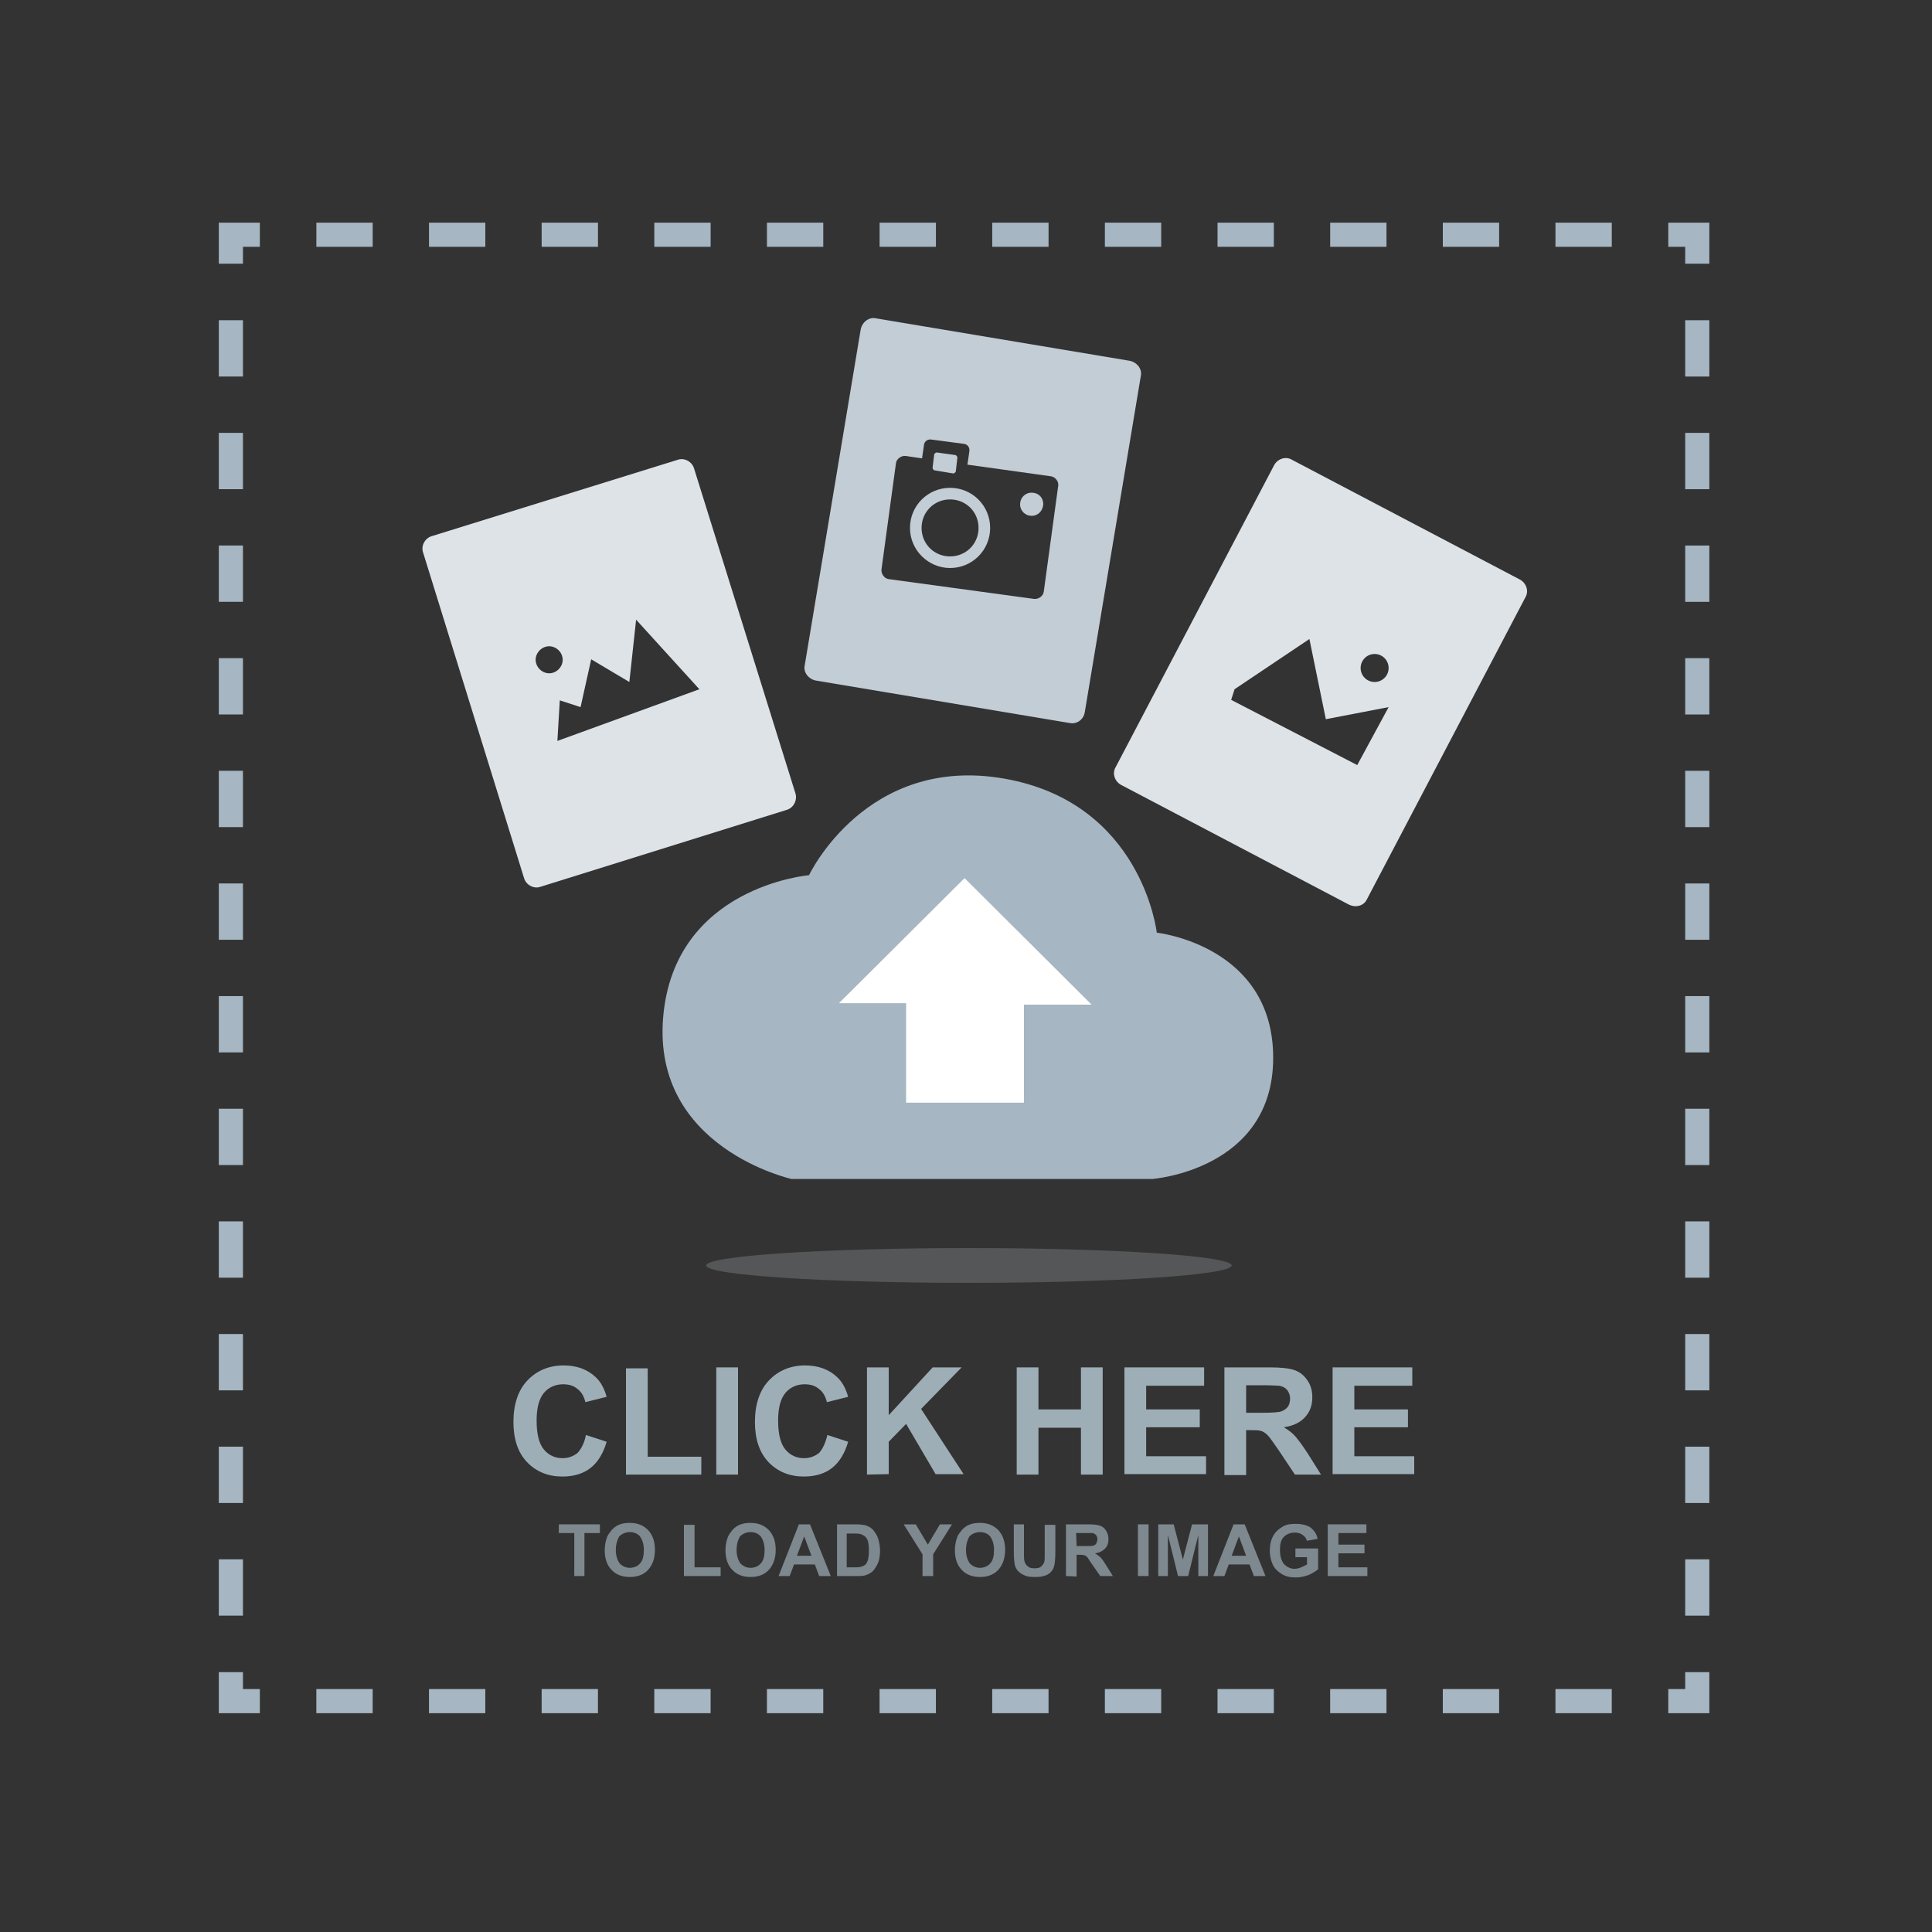 <?xml version="1.0" encoding="utf-8"?>
<!-- Generator: Adobe Illustrator 19.0.0, SVG Export Plug-In . SVG Version: 6.00 Build 0)  -->
<svg version="1.1" id="Layer_1" xmlns="http://www.w3.org/2000/svg" xmlns:xlink="http://www.w3.org/1999/xlink" x="0px" y="0px"
	 viewBox="150 -150 400 400" style="enable-background:new 150 -150 400 400;" xml:space="preserve">
<rect x="150" y="-150" width="400" height="400" fill="#333333" stroke="none"/>
<style type="text/css">
	.st0{opacity:0.2;fill:#DEE3E7;enable-background:new    ;}
	.st1{fill:#A6B6C2;}
	.st2{fill:#FFFFFF;}
	.st3{fill:#DEE3E7;}
	.st4{fill:#C3CDD5;}
	.st5{fill:none;stroke:#A6B6C2;stroke-width:5;stroke-miterlimit:10;}
	.st6{fill:none;stroke:#A6B6C2;stroke-width:5;stroke-miterlimit:10;stroke-dasharray:11.661,11.661;}
	.st7{fill:#9EAEB7;}
	.st8{opacity:0.7;fill:#9EAEB7;}
</style>
<g id="XMLID_17_">
	<ellipse id="XMLID_15_" class="st0" cx="350.6" cy="112" rx="54.4" ry="3.6"/>
	<g id="XMLID_36_">
		<path id="XMLID_14_" class="st1" d="M313.9,94.1h74.6c0,0,25.1-1.8,25.1-25.1s-24.1-25.9-24.1-25.9s-3-26.9-31.6-31.9
			s-40.4,20-40.4,20s-27.9,2.3-30.2,29.4C285,87.7,313.9,94.1,313.9,94.1z"/>
		<polygon id="XMLID_13_" class="st2" points="362,78.3 362,58 376,58 349.7,31.8 323.7,57.7 337.6,57.7 337.6,78.3 		"/>
	</g>
	<path class="st3" d="M464.7-30l-47.2-24.8c-1.3-0.8-3-0.2-3.7,1.1L381,8.8c-0.8,1.3-0.2,3,1.1,3.7l47.2,24.8
		c1.5,0.7,3.1,0.2,3.7-1.1l32.8-62.5C466.6-27.6,466-29.3,464.7-30z M431,8.4L404.9-5.1l0.7-2.2l15.5-10.4l3.4,16.6l13-2.5L431,8.4z
		 M434.6-8.8c-1.6,0-2.9-1.3-2.9-2.9s1.3-2.9,2.9-2.9s2.9,1.3,2.9,2.9S436.2-8.8,434.6-8.8z"/>
	<path class="st3" d="M314.7,14.3l-21-67.3c-0.4-1.4-2-2.3-3.4-1.8L239.4-39c-1.4,0.4-2.3,2-1.8,3.4l20.9,67.4
		c0.4,1.4,2,2.3,3.4,1.8l50.9-15.9C314.3,17.3,315.1,15.7,314.7,14.3z M260.9-13.4c0-1.5,1.3-2.8,2.8-2.8s2.8,1.3,2.8,2.8
		s-1.3,2.8-2.8,2.8S260.9-11.9,260.9-13.4z M265.4,3.4l0.5-8.4l4.3,1.4l2.2-9.9l7.9,4.7l1.4-12.9l13.1,14.4L265.4,3.4z"/>
	<g>
		<path class="st4" d="M363.6-48c-1.4,0-2.4,1.1-2.4,2.4c0,1.4,1.1,2.4,2.4,2.4s2.3-1,2.4-2.4C366-47,365-48,363.6-48z"/>
		<path class="st4" d="M343.6-52.6l3.6,0.6c0.3,0.1,0.7-0.2,0.7-0.5l0.3-2.6c0.1-0.3-0.2-0.7-0.5-0.7l-3.6-0.5
			c-0.3-0.1-0.7,0.2-0.7,0.5l-0.3,2.5C343-53,343.3-52.6,343.6-52.6z"/>
		<path class="st4" d="M346.7-49c-4.6,0-8.3,3.7-8.3,8.3s3.8,8.3,8.3,8.3c4.6,0,8.3-3.7,8.3-8.3S351.3-49,346.7-49z M346.7-34.8
			c-3.3,0-5.9-2.6-5.9-5.9s2.6-5.9,5.9-5.9s5.9,2.6,5.9,5.9S350-34.8,346.7-34.8z"/>
		<path class="st4" d="M383.9-75.3l-52.6-8.8c-1.4-0.3-2.8,0.8-3.1,2.3l-11.6,69.6c-0.3,1.4,0.8,2.8,2.3,3.1l52.6,8.8
			c1.5,0.3,2.9-0.8,3.1-2.3l11.6-69.6C386.5-73.6,385.4-75,383.9-75.3z M369.1-49.5l-3,22c-0.1,0.9-1.1,1.6-2,1.5L334-30.1
			c-0.9-0.1-1.6-1.1-1.5-2l3-22c0.1-0.9,1.1-1.6,2-1.5l3.4,0.5l0.4-2.8c0.1-0.7,0.7-1.2,1.5-1.1l6.8,0.9c0.7,0.1,1.2,0.7,1.1,1.5
			l-0.4,2.8l17.2,2.4C368.5-51.3,369.2-50.3,369.1-49.5z"/>
	</g>
</g>
<g id="XMLID_16_">
	<g id="XMLID_40_">
		<polyline id="XMLID_48_" class="st5" points="501.4,196.2 501.4,202.2 495.4,202.2 		"/>
		<line id="XMLID_47_" class="st6" x1="483.7" y1="202.2" x2="209.7" y2="202.2"/>
		<polyline id="XMLID_46_" class="st5" points="203.8,202.2 197.8,202.2 197.8,196.2 		"/>
		<line id="XMLID_45_" class="st6" x1="197.8" y1="184.5" x2="197.8" y2="-89.5"/>
		<polyline id="XMLID_44_" class="st5" points="197.8,-95.4 197.8,-101.4 203.8,-101.4 		"/>
		<line id="XMLID_43_" class="st6" x1="215.5" y1="-101.4" x2="489.5" y2="-101.4"/>
		<polyline id="XMLID_42_" class="st5" points="495.4,-101.4 501.4,-101.4 501.4,-95.4 		"/>
		<line id="XMLID_41_" class="st6" x1="501.4" y1="-83.7" x2="501.4" y2="190.3"/>
	</g>
</g>
<g>
	<g>
		<path class="st7" d="M271.3,147.1l4.3,1.4c-0.7,2.4-1.8,4.2-3.3,5.4s-3.5,1.8-5.9,1.8c-2.9,0-5.4-1-7.3-3s-2.8-4.8-2.8-8.3
			c0-3.7,1-6.6,2.9-8.6s4.4-3.1,7.5-3.1c2.7,0,4.9,0.8,6.6,2.4c1,0.9,1.8,2.3,2.3,4.1l-4.4,1.1c-0.3-1.2-0.8-2.1-1.6-2.7
			c-0.8-0.7-1.8-1-3-1c-1.6,0-3,0.6-4,1.8s-1.5,3.1-1.5,5.7c0,2.8,0.5,4.8,1.5,6s2.3,1.8,3.9,1.8c1.2,0,2.2-0.4,3.1-1.1
			C270.3,150,271,148.8,271.3,147.1z"/>
		<path class="st7" d="M279.6,155.3v-22h4.5v18.3h11.1v3.7H279.6z"/>
		<path class="st7" d="M298.3,155.3v-22.2h4.5v22.2H298.3z"/>
		<path class="st7" d="M321.3,147.1l4.3,1.4c-0.7,2.4-1.8,4.2-3.3,5.4s-3.5,1.8-5.9,1.8c-2.9,0-5.4-1-7.3-3s-2.8-4.8-2.8-8.3
			c0-3.7,1-6.6,2.9-8.6s4.4-3.1,7.5-3.1c2.7,0,4.9,0.8,6.6,2.4c1,0.9,1.8,2.3,2.3,4.1l-4.4,1.1c-0.3-1.2-0.8-2.1-1.6-2.7
			c-0.8-0.7-1.8-1-3-1c-1.6,0-3,0.6-4,1.8s-1.5,3.1-1.5,5.7c0,2.8,0.5,4.8,1.5,6s2.3,1.8,3.9,1.8c1.2,0,2.2-0.4,3.1-1.1
			C320.3,150,320.9,148.8,321.3,147.1z"/>
		<path class="st7" d="M329.5,155.3v-22.2h4.5v9.9l9.1-9.9h6l-8.4,8.6l8.8,13.5h-5.8l-6.1-10.4l-3.6,3.7v6.7L329.5,155.3
			L329.5,155.3z"/>
		<path class="st7" d="M360.5,155.3v-22.2h4.5v8.7h8.8v-8.7h4.5v22.2h-4.5v-9.7H365v9.7H360.5z"/>
		<path class="st7" d="M382.8,155.3v-22.2h16.5v3.8h-12v4.9h11.1v3.7h-11.1v6h12.4v3.7h-16.9V155.3z"/>
		<path class="st7" d="M403.5,155.3v-22.2h9.4c2.4,0,4.1,0.2,5.2,0.6c1.1,0.4,1.9,1.1,2.6,2.1s1,2.2,1,3.5c0,1.7-0.5,3-1.5,4.1
			s-2.4,1.8-4.4,2.1c1,0.6,1.8,1.2,2.4,1.9s1.5,1.9,2.6,3.6l2.7,4.3h-5.4l-3.2-4.8c-1.2-1.7-1.9-2.8-2.4-3.3
			c-0.4-0.4-0.9-0.8-1.3-0.9c-0.5-0.2-1.2-0.2-2.3-0.2H408v9.3h-4.5V155.3z M408,142.5h3.3c2.1,0,3.5-0.1,4-0.3s1-0.5,1.3-0.9
			s0.5-1,0.5-1.7s-0.2-1.3-0.6-1.8s-1-0.8-1.7-0.9c-0.4,0-1.5-0.1-3.3-0.1H408L408,142.5L408,142.5z"/>
		<path class="st7" d="M425.9,155.3v-22.2h16.5v3.8h-12v4.9h11.1v3.7h-11.1v6h12.4v3.7h-16.9V155.3z"/>
		<path class="st8" d="M268.9,176.3v-8.9h-3.2v-1.8h8.5v1.8H271v8.9H268.9z"/>
		<path class="st8" d="M275.2,171c0-1.1,0.2-2,0.5-2.8c0.2-0.5,0.6-1,1-1.5c0.4-0.4,0.9-0.8,1.4-1c0.7-0.3,1.4-0.4,2.3-0.4
			c1.6,0,2.8,0.5,3.8,1.5c0.9,1,1.4,2.3,1.4,4.1c0,1.7-0.5,3.1-1.4,4.1s-2.2,1.5-3.8,1.5c-1.6,0-2.9-0.5-3.8-1.5
			C275.7,174.1,275.2,172.7,275.2,171z M277.5,170.9c0,1.2,0.3,2.1,0.8,2.8c0.6,0.6,1.3,0.9,2.1,0.9s1.6-0.3,2.1-0.9
			c0.6-0.6,0.8-1.6,0.8-2.8s-0.3-2.1-0.8-2.8c-0.5-0.6-1.3-0.9-2.1-0.9s-1.6,0.3-2.2,0.9C277.8,168.8,277.5,169.7,277.5,170.9z"/>
		<path class="st8" d="M291.6,176.3v-10.6h2.2v8.8h5.4v1.8H291.6z"/>
		<path class="st8" d="M300.2,171c0-1.1,0.2-2,0.5-2.8c0.2-0.5,0.6-1,1-1.5c0.4-0.4,0.9-0.8,1.4-1c0.7-0.3,1.4-0.4,2.3-0.4
			c1.6,0,2.8,0.5,3.8,1.5c0.9,1,1.4,2.3,1.4,4.1c0,1.7-0.5,3.1-1.4,4.1s-2.2,1.5-3.8,1.5c-1.6,0-2.9-0.5-3.8-1.5
			C300.7,174.1,300.2,172.7,300.2,171z M302.5,170.9c0,1.2,0.3,2.1,0.8,2.8c0.6,0.6,1.3,0.9,2.1,0.9s1.6-0.3,2.1-0.9
			c0.6-0.6,0.8-1.6,0.8-2.8s-0.3-2.1-0.8-2.8c-0.5-0.6-1.3-0.9-2.1-0.9s-1.6,0.3-2.2,0.9C302.8,168.8,302.5,169.7,302.5,170.9z"/>
		<path class="st8" d="M322,176.3h-2.4l-0.9-2.4h-4.3l-0.9,2.4h-2.3l4.2-10.7h2.3L322,176.3z M318,172.1l-1.5-4l-1.5,4H318z"/>
		<path class="st8" d="M323.2,165.6h4c0.9,0,1.6,0.1,2,0.2c0.6,0.2,1.2,0.5,1.6,1s0.8,1.1,1,1.7c0.2,0.7,0.4,1.5,0.4,2.5
			c0,0.9-0.1,1.6-0.3,2.3c-0.3,0.8-0.7,1.4-1.1,1.9c-0.4,0.4-0.9,0.7-1.5,0.9c-0.5,0.2-1.1,0.2-1.9,0.2h-4.1v-10.7H323.2z
			 M325.3,167.4v7.1h1.6c0.6,0,1,0,1.3-0.1c0.4-0.1,0.6-0.2,0.9-0.4s0.4-0.6,0.6-1c0.1-0.5,0.2-1.1,0.2-2s-0.1-1.5-0.2-1.9
			s-0.4-0.8-0.6-1c-0.3-0.2-0.6-0.4-1-0.5c-0.3-0.1-0.9-0.1-1.8-0.1h-1V167.4z"/>
		<path class="st8" d="M341,176.3v-4.5l-3.9-6.2h2.5l2.5,4.2l2.5-4.2h2.5l-3.9,6.2v4.5H341z"/>
		<path class="st8" d="M347.7,171c0-1.1,0.2-2,0.5-2.8c0.2-0.5,0.6-1,1-1.5c0.4-0.4,0.9-0.8,1.4-1c0.7-0.3,1.4-0.4,2.3-0.4
			c1.6,0,2.8,0.5,3.8,1.5c0.9,1,1.4,2.3,1.4,4.1c0,1.7-0.5,3.1-1.4,4.1s-2.2,1.5-3.8,1.5c-1.6,0-2.9-0.5-3.8-1.5
			C348.2,174.1,347.7,172.7,347.7,171z M350,170.9c0,1.2,0.3,2.1,0.8,2.8c0.6,0.6,1.3,0.9,2.1,0.9s1.6-0.3,2.1-0.9
			c0.6-0.6,0.8-1.6,0.8-2.8s-0.3-2.1-0.8-2.8c-0.5-0.6-1.3-0.9-2.1-0.9s-1.6,0.3-2.2,0.9C350.3,168.8,350,169.7,350,170.9z"/>
		<path class="st8" d="M359.8,165.6h2.2v5.8c0,0.9,0,1.5,0.1,1.8c0.1,0.4,0.3,0.8,0.7,1.1c0.3,0.3,0.8,0.4,1.4,0.4s1.1-0.1,1.4-0.4
			c0.3-0.3,0.5-0.6,0.6-0.9s0.1-1,0.1-1.8v-5.9h2.2v5.6c0,1.3-0.1,2.2-0.2,2.7s-0.3,1-0.6,1.3c-0.3,0.4-0.7,0.7-1.3,0.9
			c-0.5,0.2-1.2,0.3-2.1,0.3c-1,0-1.8-0.1-2.3-0.4c-0.5-0.2-0.9-0.5-1.3-0.9c-0.3-0.4-0.5-0.8-0.6-1.2c-0.1-0.6-0.2-1.5-0.2-2.7
			v-5.7H359.8z"/>
		<path class="st8" d="M370.7,176.3v-10.7h4.6c1.1,0,2,0.1,2.5,0.3s0.9,0.5,1.2,1s0.5,1.1,0.5,1.7c0,0.8-0.2,1.5-0.7,2
			s-1.2,0.9-2.1,1c0.5,0.3,0.9,0.6,1.2,0.9c0.3,0.3,0.7,0.9,1.2,1.7l1.3,2.1h-2.6l-1.6-2.3c-0.6-0.8-0.9-1.4-1.1-1.6
			c-0.2-0.2-0.4-0.4-0.7-0.4c-0.2-0.1-0.6-0.1-1.1-0.1h-0.4v4.5L370.7,176.3L370.7,176.3z M372.9,170.1h1.6c1,0,1.7,0,1.9-0.1
			s0.5-0.2,0.6-0.5s0.2-0.5,0.2-0.8c0-0.4-0.1-0.7-0.3-0.9c-0.2-0.2-0.5-0.4-0.8-0.4c-0.2,0-0.7,0-1.6,0h-1.7L372.9,170.1
			L372.9,170.1z"/>
		<path class="st8" d="M385.6,176.3v-10.7h2.2v10.7H385.6z"/>
		<path class="st8" d="M389.8,176.3v-10.7h3.2l1.9,7.3l1.9-7.3h3.3v10.7h-2v-8.5l-2.1,8.5h-2.1l-2.1-8.5v8.5H389.8z"/>
		<path class="st8" d="M412,176.3h-2.4l-0.9-2.4h-4.3l-0.9,2.4h-2.3l4.2-10.7h2.3L412,176.3z M408,172.1l-1.5-4l-1.5,4H408z"/>
		<path class="st8" d="M418.2,172.4v-1.8h4.7v4.3c-0.5,0.4-1.1,0.8-2,1.2c-0.9,0.3-1.7,0.5-2.6,0.5c-1.1,0-2.1-0.2-2.9-0.7
			s-1.5-1.1-1.9-2s-0.6-1.8-0.6-2.9c0-1.1,0.2-2.1,0.7-3s1.2-1.5,2.1-2c0.7-0.4,1.5-0.5,2.6-0.5c1.3,0,2.4,0.3,3.1,0.8
			c0.7,0.6,1.2,1.3,1.4,2.3l-2.2,0.4c-0.2-0.5-0.4-0.9-0.9-1.2c-0.4-0.3-0.9-0.5-1.6-0.5c-0.9,0-1.7,0.3-2.3,0.9
			c-0.6,0.6-0.8,1.5-0.8,2.7c0,1.3,0.3,2.2,0.8,2.9c0.6,0.6,1.3,1,2.2,1c0.5,0,0.9-0.1,1.4-0.3s0.8-0.4,1.2-0.6v-1.5H418.2z"/>
		<path class="st8" d="M424.9,176.3v-10.7h8v1.8h-5.8v2.4h5.4v1.8h-5.4v2.9h6v1.8H424.9z"/>
	</g>
</g>
</svg>
